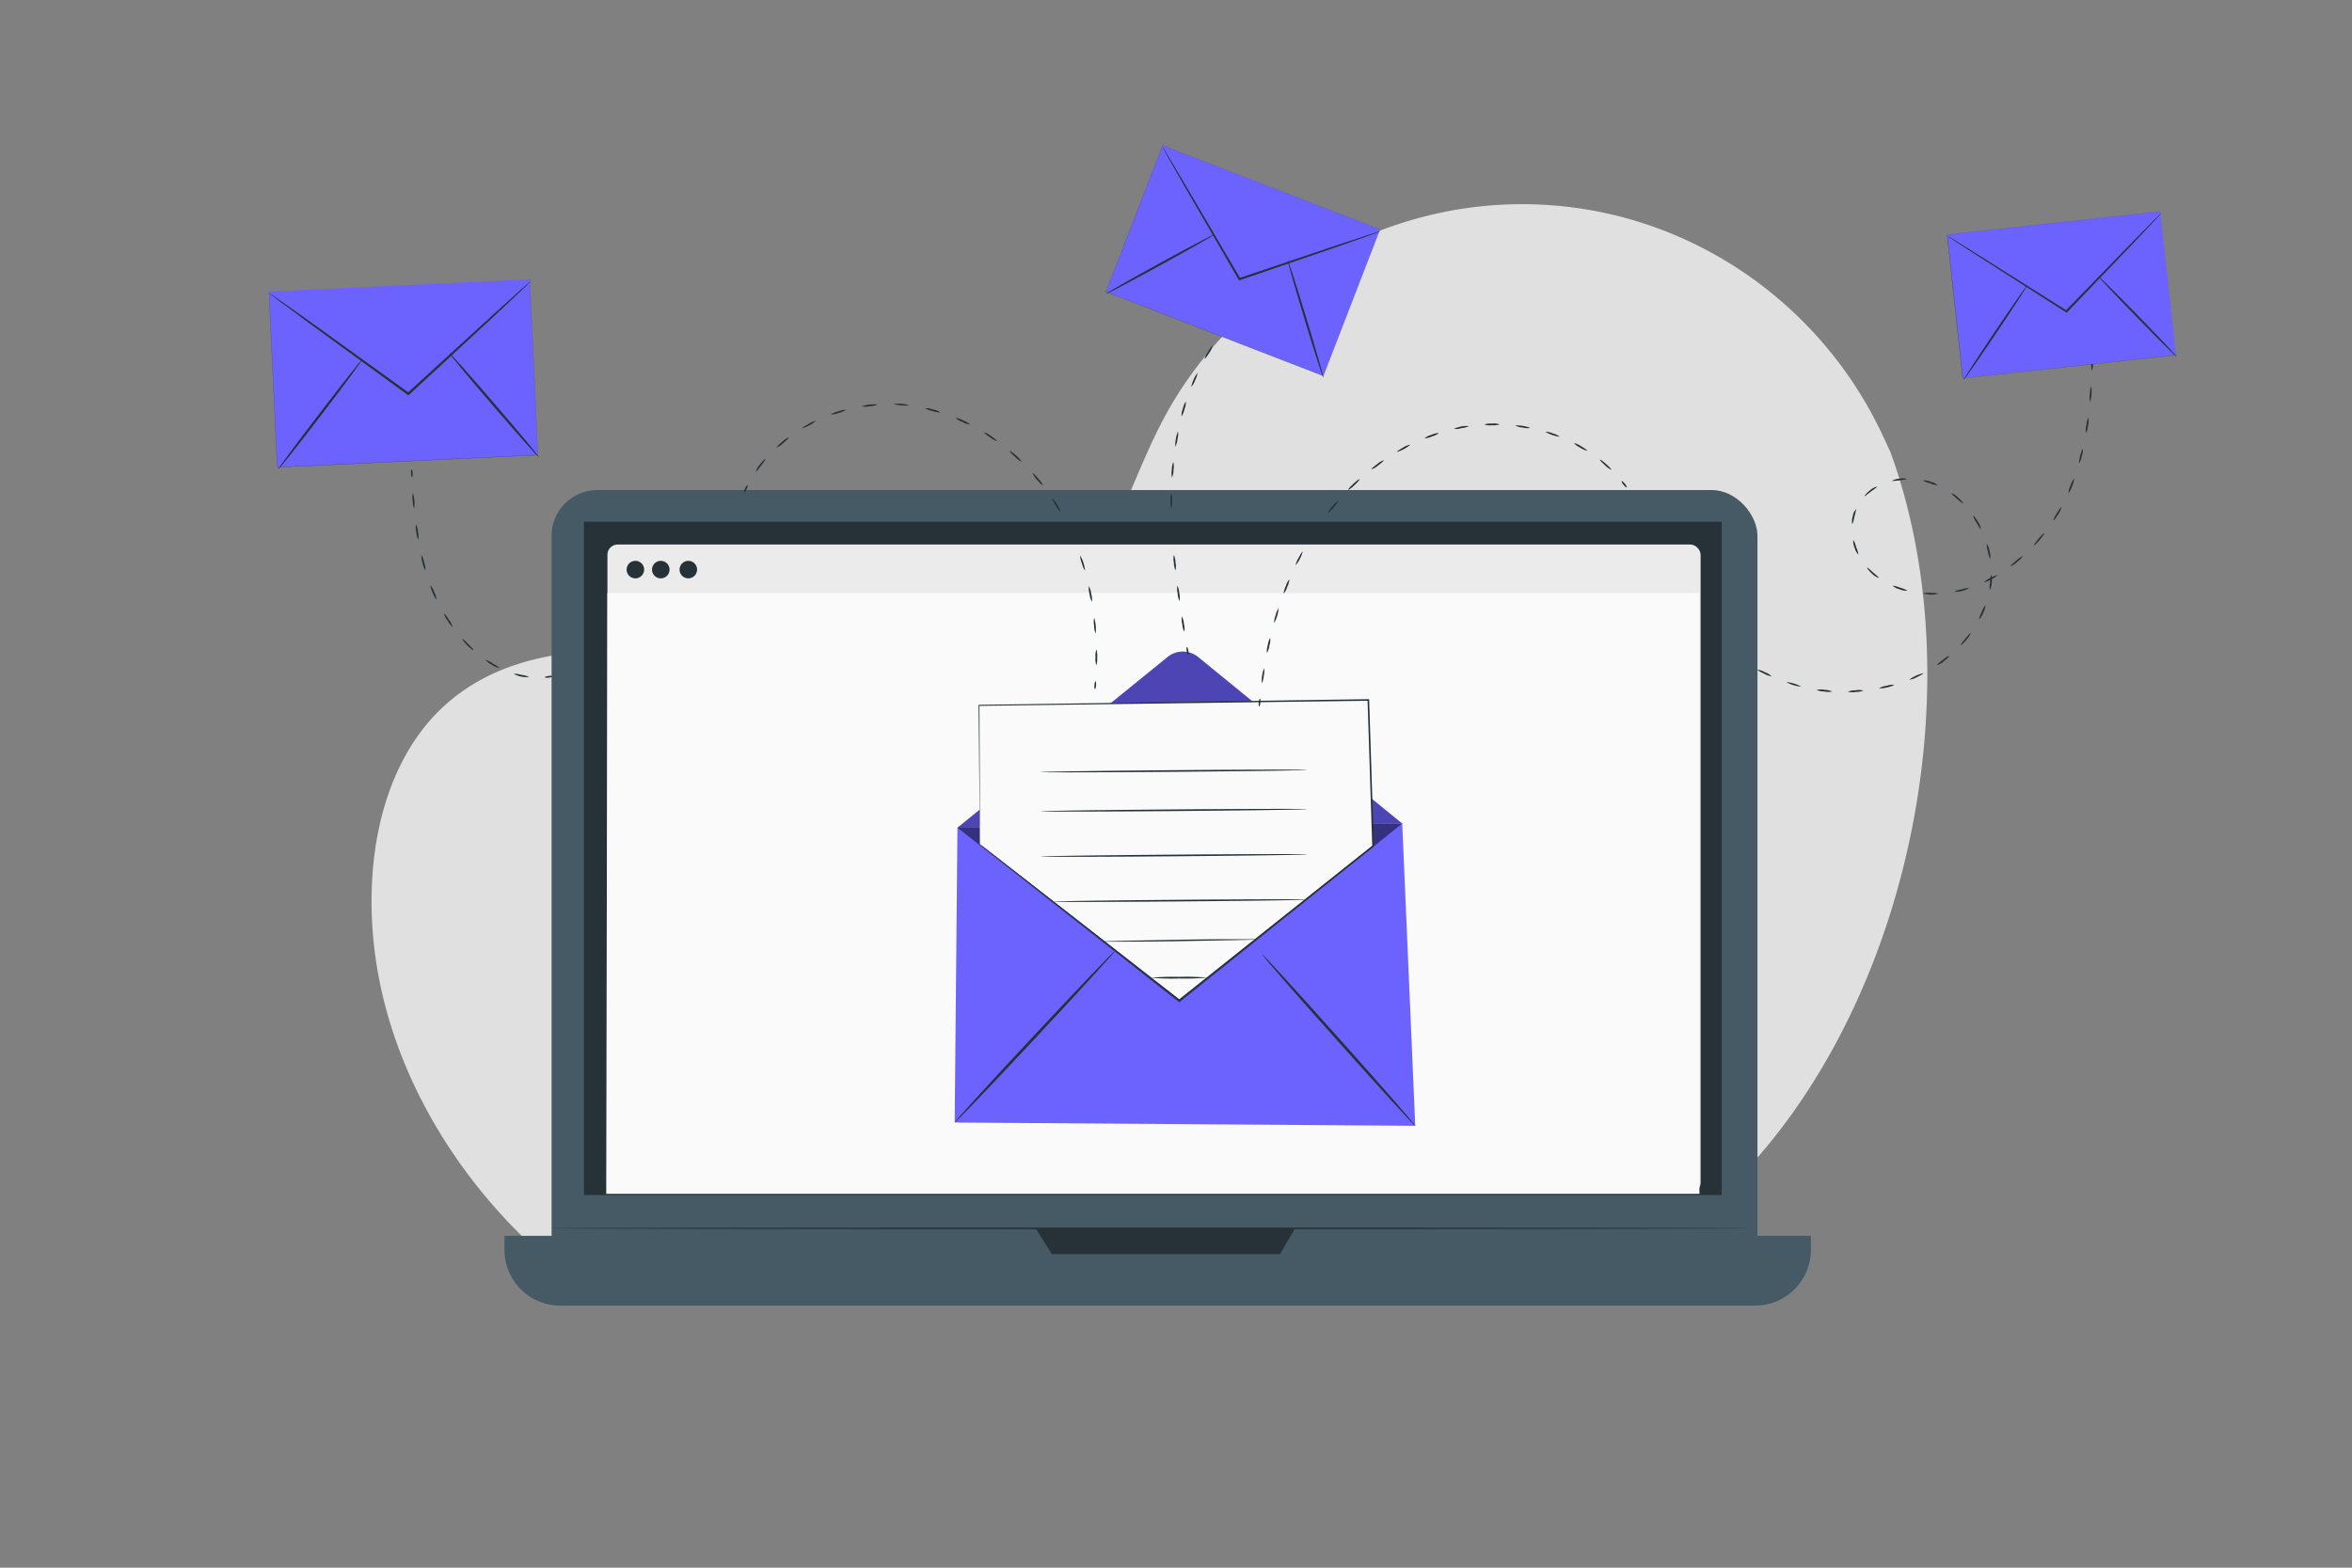 <svg xmlns="http://www.w3.org/2000/svg" viewBox="0 0 750 500"><rect x="0" y="0" width="750" height="500" fill="#808080" stroke="none"/><path d="M191.74 414.91h312.78a219.11 219.11 0 0055-44.71c50.74-57.27 69.39-154.1 43.34-225.91l-2.4-5.17c-19.28-41.56-59.71-70.29-105.89-73.66a125.82 125.82 0 00-19.51.08c-43.29 3.57-83.86 30.08-104 68-11.85 22.28-17.68 48.91-37 65.38-25.1 21.43-62.73 17.54-95.62 12.46s-70.55-8.88-95.55 12.66c-15.66 13.49-22.72 34.55-24.12 55-3.69 53.47 27.93 105.64 72.97 135.87z" fill="#e0e0e0"/><rect x="175.89" y="156.3" width="384.52" height="254.28" rx="14.57" fill="#455a64"/><path d="M160.86 394.16h416.6v4.45a17.8 17.8 0 01-17.8 17.8h-381a17.8 17.8 0 01-17.8-17.8v-4.45z" fill="#455a64"/><path fill="#263238" d="M186.21 166.4h362.8v214.73h-362.8zM330.25 391.77l5.16 8.23h72.75l4.8-8.23h-82.71z"/><rect x="193.69" y="173.67" width="348.6" height="206.78" rx="3.27" fill="#ebebeb"/><path fill="#fafafa" d="M541.91 380.75h-348.6l.38-191.62h348.22v191.62z"/><path d="M222.28 181.66a2.79 2.79 0 11-2.79-2.78 2.78 2.78 0 012.79 2.78zM205.4 181.66a2.79 2.79 0 11-2.78-2.78 2.77 2.77 0 012.78 2.78zM213.5 181.66a2.79 2.79 0 11-2.78-2.78 2.77 2.77 0 012.78 2.78zM557.1 391.77c0 .14-85.34.25-190.59.25s-190.62-.11-190.62-.25 85.33-.25 190.62-.25 190.59.12 190.59.25z" fill="#263238"/><path fill="#6c63ff" d="M305.31 263.98l141.83-1.32 4.15 96.41-146.86-1.05.88-94.04z"/><path d="M305.31 264l67-54.45a7.72 7.72 0 019.74 0l65.08 53.12" fill="#6c63ff"/><path d="M305.31 264l67-54.45a7.72 7.72 0 019.74 0l65.08 53.12" opacity=".3"/><path d="M304.43 358c-.17-.17 11.15-12.59 25.3-27.74s25.77-27.26 25.95-27.12-11.15 12.58-25.31 27.74-25.76 27.3-25.94 27.12zM451.29 359.07c-.18.17-11.26-12-24.75-27.07s-24.28-27.5-24.1-27.66 11.26 12 24.76 27.08 24.27 27.49 24.09 27.65z" fill="#263238"/><path d="M447.14 262.66l-71.1 57.04-70.73-55.72" opacity=".5"/><path fill="#fafafa" d="M312.47 269.24l-.32-44.3 124.19-1.72 1.49 46.6-61.8 49.13-63.56-49.71z"/><path d="M312.47 269.24s.41.29 1.18.88l3.38 2.61 12.86 10c11.08 8.65 27 21 46.27 36.08h-.26l61.77-49.17-.09.21c-.29-8.89-.59-18.22-.89-27.71-.21-6.39-.41-12.71-.61-18.9l.26.25-124.18 1.64.16-.17c.06 13.93.12 25 .15 32.58V266.28c0-2-.06-4.9-.1-8.68-.07-7.61-.18-18.68-.31-32.64v-.16h.16l124.11-1.8h.26v.26c.2 6.19.4 12.5.61 18.89.3 9.49.6 18.82.88 27.71v.13l-.1.08-61.84 49.1-.13.11-.13-.11-46.22-36.27-12.76-10.06-3.33-2.64z" fill="#263238"/><path d="M416.76 245.56c0 .14-19 .41-42.42.6s-42.42.23-42.42.09 19-.41 42.42-.61 42.42-.23 42.42-.08zM416.78 258.07c0 .14-19 .42-42.41.61s-42.42.23-42.42.08 19-.41 42.42-.6 42.41-.23 42.41-.09zM416.81 272.49c0 .15-19 .42-42.41.61s-42.42.23-42.42.08 19-.41 42.42-.6 42.41-.23 42.41-.09zM416.84 286.91c0 .15-18.11.41-40.46.59s-40.47.22-40.47.07 18.11-.41 40.47-.59 40.46-.21 40.46-.07zM401 299.6a1.65 1.65 0 01-.5.06l-1.43.06-5.24.13-17.31.32c-6.76.12-12.89.16-17.32.16h-6.67a2 2 0 01-.5-.05 1.65 1.65 0 01.5-.06l1.42-.06 5.25-.13 17.31-.31c6.76-.13 12.88-.17 17.31-.17h6.68a2.55 2.55 0 01.5.05zM385 311.8a76.73 76.73 0 01-9 .28 77.38 77.38 0 01-9-.24 79.42 79.42 0 019-.28 80.12 80.12 0 019 .24z" fill="#263238"/><g><path d="M401.76 222.83c.14 0 .2.58.13 1.27s-.24 1.23-.38 1.22-.2-.59-.13-1.28.23-1.23.38-1.21zM403.09 213.09a6.09 6.09 0 01-.11 2.46 6.18 6.18 0 01-.63 2.39 11.6 11.6 0 01.74-4.85zM405.05 203.45a6 6 0 01-.27 2.46 6.14 6.14 0 01-.79 2.34 5.91 5.91 0 01.28-2.45 6 6 0 01.78-2.35zM407.72 194a11.53 11.53 0 01-1.43 4.71 6.14 6.14 0 01.47-2.43 5.88 5.88 0 01.96-2.28zM411.15 184.78a6.15 6.15 0 01-.67 2.38 6 6 0 01-1.15 2.19A6.19 6.19 0 01410 187a5.92 5.92 0 011.15-2.22zM415.41 175.93a11.85 11.85 0 01-2.24 4.37 6 6 0 01.89-2.3c.62-1.21 1.22-2.14 1.35-2.07zM420.55 167.55a6.12 6.12 0 01-1.15 2.19c-.72 1.14-1.41 2-1.53 1.93a5.81 5.81 0 011.09-2.22c.76-1.13 1.47-1.98 1.59-1.9zM426.61 159.81a6.23 6.23 0 01-1.37 2.06c-.87 1-1.66 1.81-1.78 1.72s.5-1 1.38-2.05 1.66-1.82 1.77-1.73zM433.53 152.84c.1.11-.62.95-1.6 1.88s-1.86 1.6-2 1.5.61-.94 1.6-1.88 1.91-1.61 2-1.5zM441.27 146.78c.08.12-.74.87-1.83 1.67a6.06 6.06 0 01-2.13 1.24c-.09-.11.73-.86 1.83-1.66a5.9 5.9 0 012.13-1.25zM449.75 141.81a11.7 11.7 0 01-4.33 2.34c-.07-.13.84-.75 2-1.4a5.91 5.91 0 012.33-.94zM458.85 138.11a6.24 6.24 0 01-2.22 1.08 5.93 5.93 0 01-2.4.59 6.09 6.09 0 012.22-1.08 5.77 5.77 0 012.4-.59zM468.41 135.88a6.2 6.2 0 01-2.37.66 6 6 0 01-2.45.25 9.83 9.83 0 014.82-.91zM478.22 135.34a6.08 6.08 0 01-2.45.28 5.85 5.85 0 01-2.46-.23 6.1 6.1 0 012.45-.29 5.84 5.84 0 012.46.24zM488 136.49a6.07 6.07 0 01-2.47-.14 5.94 5.94 0 01-2.39-.65 11.87 11.87 0 014.86.79zM497.39 139.3a11.61 11.61 0 01-4.65-1.62 6.32 6.32 0 012.41.56 5.91 5.91 0 012.24 1.06zM506.14 143.76a6.23 6.23 0 01-2.26-1 6.06 6.06 0 01-2-1.45 6 6 0 012.26 1c1.18.69 2.08 1.33 2 1.45zM513.84 149.84a6.27 6.27 0 01-2-1.43c-1-.88-1.76-1.7-1.67-1.81s1 .52 2 1.42 1.77 1.72 1.67 1.82zM518.7 155.44c-.12.08-.55-.29-1-.83s-.67-1.05-.56-1.15.54.28 1 .83.68 1.06.56 1.15zM564.94 215.69a6.13 6.13 0 01-2.37-.82c-1.26-.58-2.23-1.16-2.16-1.29a6.52 6.52 0 012.38.82 6.28 6.28 0 012.15 1.29zM574.38 219a12.16 12.16 0 01-4.78-1.46 12 12 0 014.78 1.46zM584.25 220.55a6.18 6.18 0 01-2.52 0 6.1 6.1 0 01-2.45-.53 6.38 6.38 0 012.51 0 6.29 6.29 0 012.46.53zM594.23 220.24a6.2 6.2 0 01-2.47.44 6 6 0 01-2.52-.07 6.56 6.56 0 012.48-.45 6.1 6.1 0 012.51.08zM604.05 218.4a6.42 6.42 0 01-2.37.84 6.27 6.27 0 01-2.51.25 6.29 6.29 0 012.4-.75 6.1 6.1 0 012.48-.34zM613.33 214.71c.07.13-.9.7-2.16 1.29a6 6 0 01-2.38.8 12.16 12.16 0 014.54-2.09zM621.62 209.14c.09.11-.69.93-1.8 1.77a5.52 5.52 0 01-2.19 1.24c-.08-.12.78-.83 1.88-1.65a7 7 0 012.11-1.36zM628.42 201.84a5.56 5.56 0 01-1.33 2.15c-.89 1.07-1.75 1.81-1.85 1.71s.58-1 1.45-2 1.61-1.94 1.73-1.86zM633.1 193a5.34 5.34 0 01-.69 2.43 5.56 5.56 0 01-1.34 2.14 7.37 7.37 0 01.86-2.36 7.59 7.59 0 011.17-2.21zM635 183.26a5.28 5.28 0 01.11 2.52 5.18 5.18 0 01-.62 2.45 7.78 7.78 0 01.1-2.5 7.6 7.6 0 01.41-2.47zM633.51 173.4a5.45 5.45 0 01.9 2.36 5.32 5.32 0 01.21 2.51 7.43 7.43 0 01-.72-2.39 7.59 7.59 0 01-.39-2.48zM629.16 164.44c.11-.09.87.77 1.57 2a5.2 5.2 0 01.94 2.33c-.13.07-.71-.89-1.39-2.07a7.72 7.72 0 01-1.12-2.26zM622.22 157.3a5.22 5.22 0 012.13 1.36c1.06.91 1.75 1.81 1.65 1.91s-1-.63-2-1.52-1.86-1.63-1.78-1.75zM613.15 153.24a5 5 0 012.5.41 5.18 5.18 0 012.25 1.15 7.82 7.82 0 01-2.41-.66 8.19 8.19 0 01-2.34-.9zM603.24 153.41a4.83 4.83 0 012.42-.73 5 5 0 012.53.08 26.92 26.92 0 01-5 .65zM594.62 158.23c-.11-.09.58-1 1.71-1.87a4.71 4.71 0 012.26-1.15c.07.14-.87.75-2 1.57s-1.86 1.55-1.97 1.45zM590.66 167.21a4.57 4.57 0 01.15-2.53 4.42 4.42 0 011.05-2.31 10.86 10.86 0 01-.55 2.43 9.63 9.63 0 01-.65 2.41zM592.61 176.9a4.86 4.86 0 01-1.21-2.22 4.72 4.72 0 01-.42-2.5 9 9 0 01.91 2.33 8.62 8.62 0 01.72 2.39zM599.15 184.34A5 5 0 01597 183c-1.06-.92-1.71-1.86-1.6-1.95s.92.66 1.94 1.56 1.89 1.61 1.81 1.73zM608.23 188.41a5.28 5.28 0 01-2.48-.47 5.06 5.06 0 01-2.25-1.15 7.82 7.82 0 012.41.66 7.4 7.4 0 012.32.96zM618.15 189.35a9.23 9.23 0 01-5-.11 7.9 7.9 0 012.5-.12 7.28 7.28 0 012.5.23zM628 187.53a9.36 9.36 0 01-4.84 1.24 7.13 7.13 0 012.37-.79 7.63 7.63 0 012.47-.45z" fill="#263238"/><path d="M637 183.38a6.27 6.27 0 01-2.09 1.4 6.2 6.2 0 01-2.33.94 12.18 12.18 0 014.42-2.34zM645 177.42c.1.11-.69.91-1.76 1.79a6.49 6.49 0 01-2.1 1.39c-.09-.12.71-.92 1.77-1.79a6.58 6.58 0 012.09-1.39zM651.85 170.11c.11.09-.53 1-1.43 2.07s-1.72 1.83-1.82 1.73.53-1 1.42-2.07 1.71-1.84 1.83-1.73zM657.34 161.77a6.14 6.14 0 01-1.06 2.28c-.72 1.19-1.39 2.09-1.51 2a6.19 6.19 0 011.06-2.28c.71-1.17 1.38-2.07 1.51-2zM661.4 152.63a6.44 6.44 0 01-.67 2.43 5.66 5.66 0 01-1.18 2.22 7.14 7.14 0 01.69-2.41 6.29 6.29 0 011.16-2.24zM664.19 143a6.07 6.07 0 01-.37 2.48 6.26 6.26 0 01-.88 2.36 11.95 11.95 0 011.25-4.84zM665.94 133.2a6 6 0 01-.12 2.51 6.31 6.31 0 01-.63 2.43 6 6 0 01.12-2.51 6.38 6.38 0 01.63-2.43zM666.86 123.24a11.93 11.93 0 01-.37 5 6.47 6.47 0 01-.07-2.52 6.31 6.31 0 01.44-2.48zM667.18 113.25a6 6 0 01.21 2.5 6 6 0 01-.31 2.5 6.55 6.55 0 01-.21-2.51 6.39 6.39 0 01.31-2.49zM667.11 103.25a6.27 6.27 0 01.3 2.5 6 6 0 01-.23 2.5 6.31 6.31 0 01-.3-2.5 6.43 6.43 0 01.23-2.5zM667 97.1c.14 0 .27.25.28.57s-.1.57-.25.58-.27-.25-.27-.57.06-.58.24-.58z" fill="#263238"/><path fill="#6c63ff" d="M620.902 74.79l67.97-7.383 4.978 45.82-67.97 7.384z"/><path d="M625.85 120.66l-5-45.84 68-7.38 5 45.85zm-4.92-45.82l5 45.77 67.92-7.38-5-45.77z" fill="#263238"/><path d="M689.15 68a4.68 4.68 0 01-.57.68l-1.71 1.87-6.39 6.78-21.29 22.22-.17.19-.22-.14-.52-.33L632 82.46l-8-5.15-2.14-1.43a5.91 5.91 0 01-.73-.53 4.5 4.5 0 01.8.42l2.2 1.33 8 5 26.41 16.66.52.33h-.39L680.17 77l6.53-6.64 1.79-1.78a4.87 4.87 0 01.66-.58z" fill="#263238"/><path d="M626.15 121.16c-.14-.09 4.29-6.93 9.89-15.26s10.27-15 10.41-14.92-4.28 6.93-9.89 15.26-10.27 15.02-10.41 14.92zM669 88c.13-.12 5.86 5.57 12.8 12.7s12.47 13 12.35 13.13-5.85-5.56-12.8-12.7S668.86 88.07 669 88z" fill="#263238"/></g><g><path d="M378.47 206.35c.14 0 .35.51.47 1.19s.09 1.25-.05 1.28-.35-.51-.47-1.2-.09-1.25.05-1.27zM376.87 196.59a6.2 6.2 0 01.65 2.4 6.11 6.11 0 01.14 2.48 5.94 5.94 0 01-.65-2.4 6.11 6.11 0 01-.14-2.48zM375.44 186.81a6 6 0 01.6 2.41 6.17 6.17 0 01.09 2.48 5.84 5.84 0 01-.6-2.41 6.17 6.17 0 01-.09-2.48zM374.32 177a6.22 6.22 0 01.52 2.43 5.88 5.88 0 010 2.48 6.12 6.12 0 01-.51-2.43 6 6 0 01-.01-2.48zM373.63 167.12a11.89 11.89 0 01.28 4.94 11.87 11.87 0 01-.28-4.94zM373.53 157.23a12.14 12.14 0 010 5 5.85 5.85 0 01-.25-2.47 6 6 0 01.25-2.53zM374.15 147.37a6.33 6.33 0 01.05 2.49 6.14 6.14 0 01-.46 2.44 5.93 5.93 0 01-.06-2.48 6.06 6.06 0 01.47-2.45zM375.63 137.6a5.84 5.84 0 01-.17 2.48 6 6 0 01-.69 2.39 12.16 12.16 0 01.86-4.87zM378.16 128.05a6.27 6.27 0 01-.46 2.44 6.34 6.34 0 01-.95 2.3 6 6 0 01.45-2.45 5.88 5.88 0 01.96-2.29zM381.85 118.88a6.06 6.06 0 01-.76 2.37 6.21 6.21 0 01-1.23 2.16 12 12 0 012-4.53zM386.67 110.26a6.17 6.17 0 01-1.05 2.25c-.7 1.16-1.37 2-1.5 2a6.18 6.18 0 011.06-2.25c.7-1.19 1.37-2.08 1.49-2zM392.6 102.35c.11.1-.49 1-1.34 2.09s-1.64 1.85-1.76 1.76a6.26 6.26 0 011.35-2.09c.86-1.06 1.65-1.85 1.75-1.76zM399.63 95.4c.09.12-.65.95-1.65 1.87s-1.9 1.57-2 1.47.64-.93 1.65-1.86 1.91-1.59 2-1.48zM407.71 89.72c.07.13-.8.82-1.95 1.55a6.09 6.09 0 01-2.22 1.11c-.08-.11.79-.81 1.94-1.55a6.34 6.34 0 012.23-1.11zM416.71 85.67a6 6 0 01-2.21 1.14 6.05 6.05 0 01-2.39.66 6.08 6.08 0 012.21-1.14 6 6 0 012.39-.66zM423.93 83.89c0 .14-.5.36-1.17.49s-1.25.12-1.28 0 .5-.36 1.18-.49 1.25-.14 1.27 0z" fill="#263238"/><path fill="#6c63ff" d="M352.663 93.08l18.073-46.737 69.337 26.81L422 119.892z"/><path d="M422 119.93L352.64 93.1l18.09-46.76 69.36 26.82zm-69.3-26.86l69.3 26.79 18.06-46.69-69.3-26.79z" fill="#263238"/><path d="M440.08 73.81a4.77 4.77 0 01-.88.37l-2.59.94-9.55 3.36-31.68 10.88-.26.09-.14-.24-.34-.58-17-29.37-5.09-8.94-1.35-2.45a5 5 0 01-.44-.88 5.53 5.53 0 01.55.81l1.47 2.39L378 59c4.44 7.54 10.5 17.87 17.19 29.27l.34.58-.4-.15L426.91 78l9.62-3.15 2.63-.83a4.38 4.38 0 01.92-.21z" fill="#263238"/><path d="M352.67 93.73c-.09-.16 7.6-4.55 17.18-9.8s17.41-9.38 17.5-9.22-7.6 4.55-17.18 9.81-17.41 9.37-17.5 9.21zM410.63 83c.18-.05 2.87 8.3 6 18.65s5.55 18.8 5.37 18.85-2.87-8.29-6-18.65-5.55-18.76-5.37-18.85z" fill="#263238"/></g><g><path d="M349.35 217.29c.14 0 .21.58.16 1.27s-.22 1.24-.36 1.23-.22-.58-.16-1.27.22-1.24.36-1.23zM349.6 207.12a6.33 6.33 0 01.26 2.55 6.55 6.55 0 01-.27 2.54 6.41 6.41 0 01-.25-2.54 6.63 6.63 0 01.26-2.55zM348.91 197a12.78 12.78 0 01.47 5.07 6.17 6.17 0 01-.49-2.51 6.61 6.61 0 01.02-2.56zM347.22 186.94a6.51 6.51 0 01.74 2.45 6.44 6.44 0 01.23 2.55 6.59 6.59 0 01-.74-2.45 6.22 6.22 0 01-.23-2.55zM344.45 177.15A12.48 12.48 0 01346 182a6.42 6.42 0 01-1-2.35 6.35 6.35 0 01-.55-2.5zM340.56 167.76a6.32 6.32 0 011.28 2.21 6.54 6.54 0 01.81 2.43 6.57 6.57 0 01-1.28-2.21 6.43 6.43 0 01-.81-2.43zM335.51 158.93c.12-.08.84.82 1.6 2a6.65 6.65 0 011.08 2.33c-.13.07-.81-.85-1.53-2.06a6.45 6.45 0 01-1.15-2.27zM329.28 150.9c.11-.1.93.7 1.83 1.78a6.58 6.58 0 011.43 2.13c-.12.08-.93-.72-1.83-1.79a6.49 6.49 0 01-1.43-2.12zM322 143.82c.09-.11 1 .57 2.06 1.51s1.81 1.8 1.71 1.9a6.51 6.51 0 01-2.06-1.51c-1.06-.94-1.83-1.79-1.71-1.9zM313.73 137.88a6.34 6.34 0 012.26 1.19c1.17.78 2.06 1.51 2 1.63a6.62 6.62 0 01-2.26-1.2c-1.19-.77-2.08-1.5-2-1.62zM304.67 133.26a6.35 6.35 0 012.42.83 6.43 6.43 0 012.2 1.3 6.35 6.35 0 01-2.42-.83 6.56 6.56 0 01-2.2-1.3zM295 130.19a6.59 6.59 0 012.53.41 6.4 6.4 0 012.39.92 6.75 6.75 0 01-2.53-.41 6.6 6.6 0 01-2.39-.92zM284.89 128.9a10.39 10.39 0 015.07.41 15.84 15.84 0 01-5.07-.41zM274.75 129.6a12.53 12.53 0 015.06-.6 6.34 6.34 0 01-2.5.56 6.66 6.66 0 01-2.56.04zM264.93 132.22a6.32 6.32 0 012.35-1 6.25 6.25 0 012.5-.52 6.53 6.53 0 01-2.35 1 6.64 6.64 0 01-2.5.52zM255.77 136.63c-.07-.13.87-.77 2.12-1.44a6.32 6.32 0 012.36-1 12.86 12.86 0 01-4.48 2.43zM247.65 142.73c-.1-.1.7-.92 1.78-1.83a6.58 6.58 0 012.13-1.43c.08.12-.72.94-1.79 1.83a6.28 6.28 0 01-2.12 1.43zM241 150.41a5.73 5.73 0 011.29-2.22c.87-1.12 1.72-1.9 1.82-1.81s-.55 1-1.41 2.13-1.58 1.98-1.7 1.9zM237.29 157c-.13-.06 0-.61.31-1.24s.65-1.08.78-1 0 .62-.31 1.24-.65 1.07-.78 1zM173.75 216c0-.14.53-.32 1.21-.41s1.25 0 1.27.11-.51.33-1.21.41-1.26.06-1.27-.11zM163.85 214.9a7.91 7.91 0 012.48.37 7.73 7.73 0 012.42.66 8.57 8.57 0 01-4.9-1zM154.89 210.47a7.54 7.54 0 012.24 1.14c1.18.7 2.13 1.29 2.07 1.43a5.58 5.58 0 01-2.33-1c-1.2-.7-2.06-1.45-1.98-1.57zM147.45 203.79c.11-.09.93.67 1.9 1.65s1.72 1.81 1.63 1.92-1-.56-2-1.55-1.64-1.92-1.53-2.02zM141.57 195.69c.13-.07.84.8 1.59 2a6.42 6.42 0 011.16 2.23c-.12.09-.83-.79-1.59-1.95a6.18 6.18 0 01-1.16-2.28zM137.25 186.66a6.28 6.28 0 011.22 2.2 6.65 6.65 0 01.75 2.41 6.21 6.21 0 01-1.23-2.2 6.39 6.39 0 01-.74-2.41zM134.38 177.06a6.36 6.36 0 01.89 2.36 6.2 6.2 0 01.38 2.49 6.08 6.08 0 01-.89-2.36 6.22 6.22 0 01-.38-2.49zM132.64 167.19a6.54 6.54 0 01.63 2.44 6.29 6.29 0 01.12 2.52 6.19 6.19 0 01-.63-2.44 6.08 6.08 0 01-.12-2.52zM131.68 157.22a12.12 12.12 0 01.4 5 6.2 6.2 0 01-.46-2.47 6.1 6.1 0 01.06-2.53zM131.26 149.71c.15 0 .29.55.32 1.24s-.06 1.25-.2 1.26-.29-.55-.32-1.24.06-1.25.2-1.26z" fill="#263238"/><path fill="#6c63ff" d="M85.77 92.999l83.148-3.921 2.643 56.047-83.147 3.922z"/><path d="M88.38 149.07L85.74 93l83.18-3.92 2.64 56.07zM85.79 93l2.64 56 83.1-3.92-2.64-56z" fill="#263238"/><path d="M169.21 89.74a5.48 5.48 0 01-.74.78l-2.22 2.14-8.25 7.77-27.54 25.47-.23.21-.25-.18-.6-.44-30.73-22.38c-3.86-2.86-7-5.19-9.26-6.85l-2.49-1.9a5.48 5.48 0 01-.84-.7 6.86 6.86 0 01.93.58L89.57 96l9.4 6.66 30.85 22.2.61.44h-.48l27.68-25.3 8.42-7.59 2.32-2a5.14 5.14 0 01.84-.67z" fill="#263238"/><path d="M88.7 149.71c-.16-.13 5.73-8.11 13.16-17.82s13.59-17.48 13.75-17.36-5.72 8.11-13.15 17.82-13.59 17.48-13.76 17.36zM143.22 112.53c.16-.14 6.7 7.2 14.6 16.38s14.19 16.74 14 16.88-6.69-7.2-14.6-16.39-14.16-16.73-14-16.87z" fill="#263238"/></g></svg>